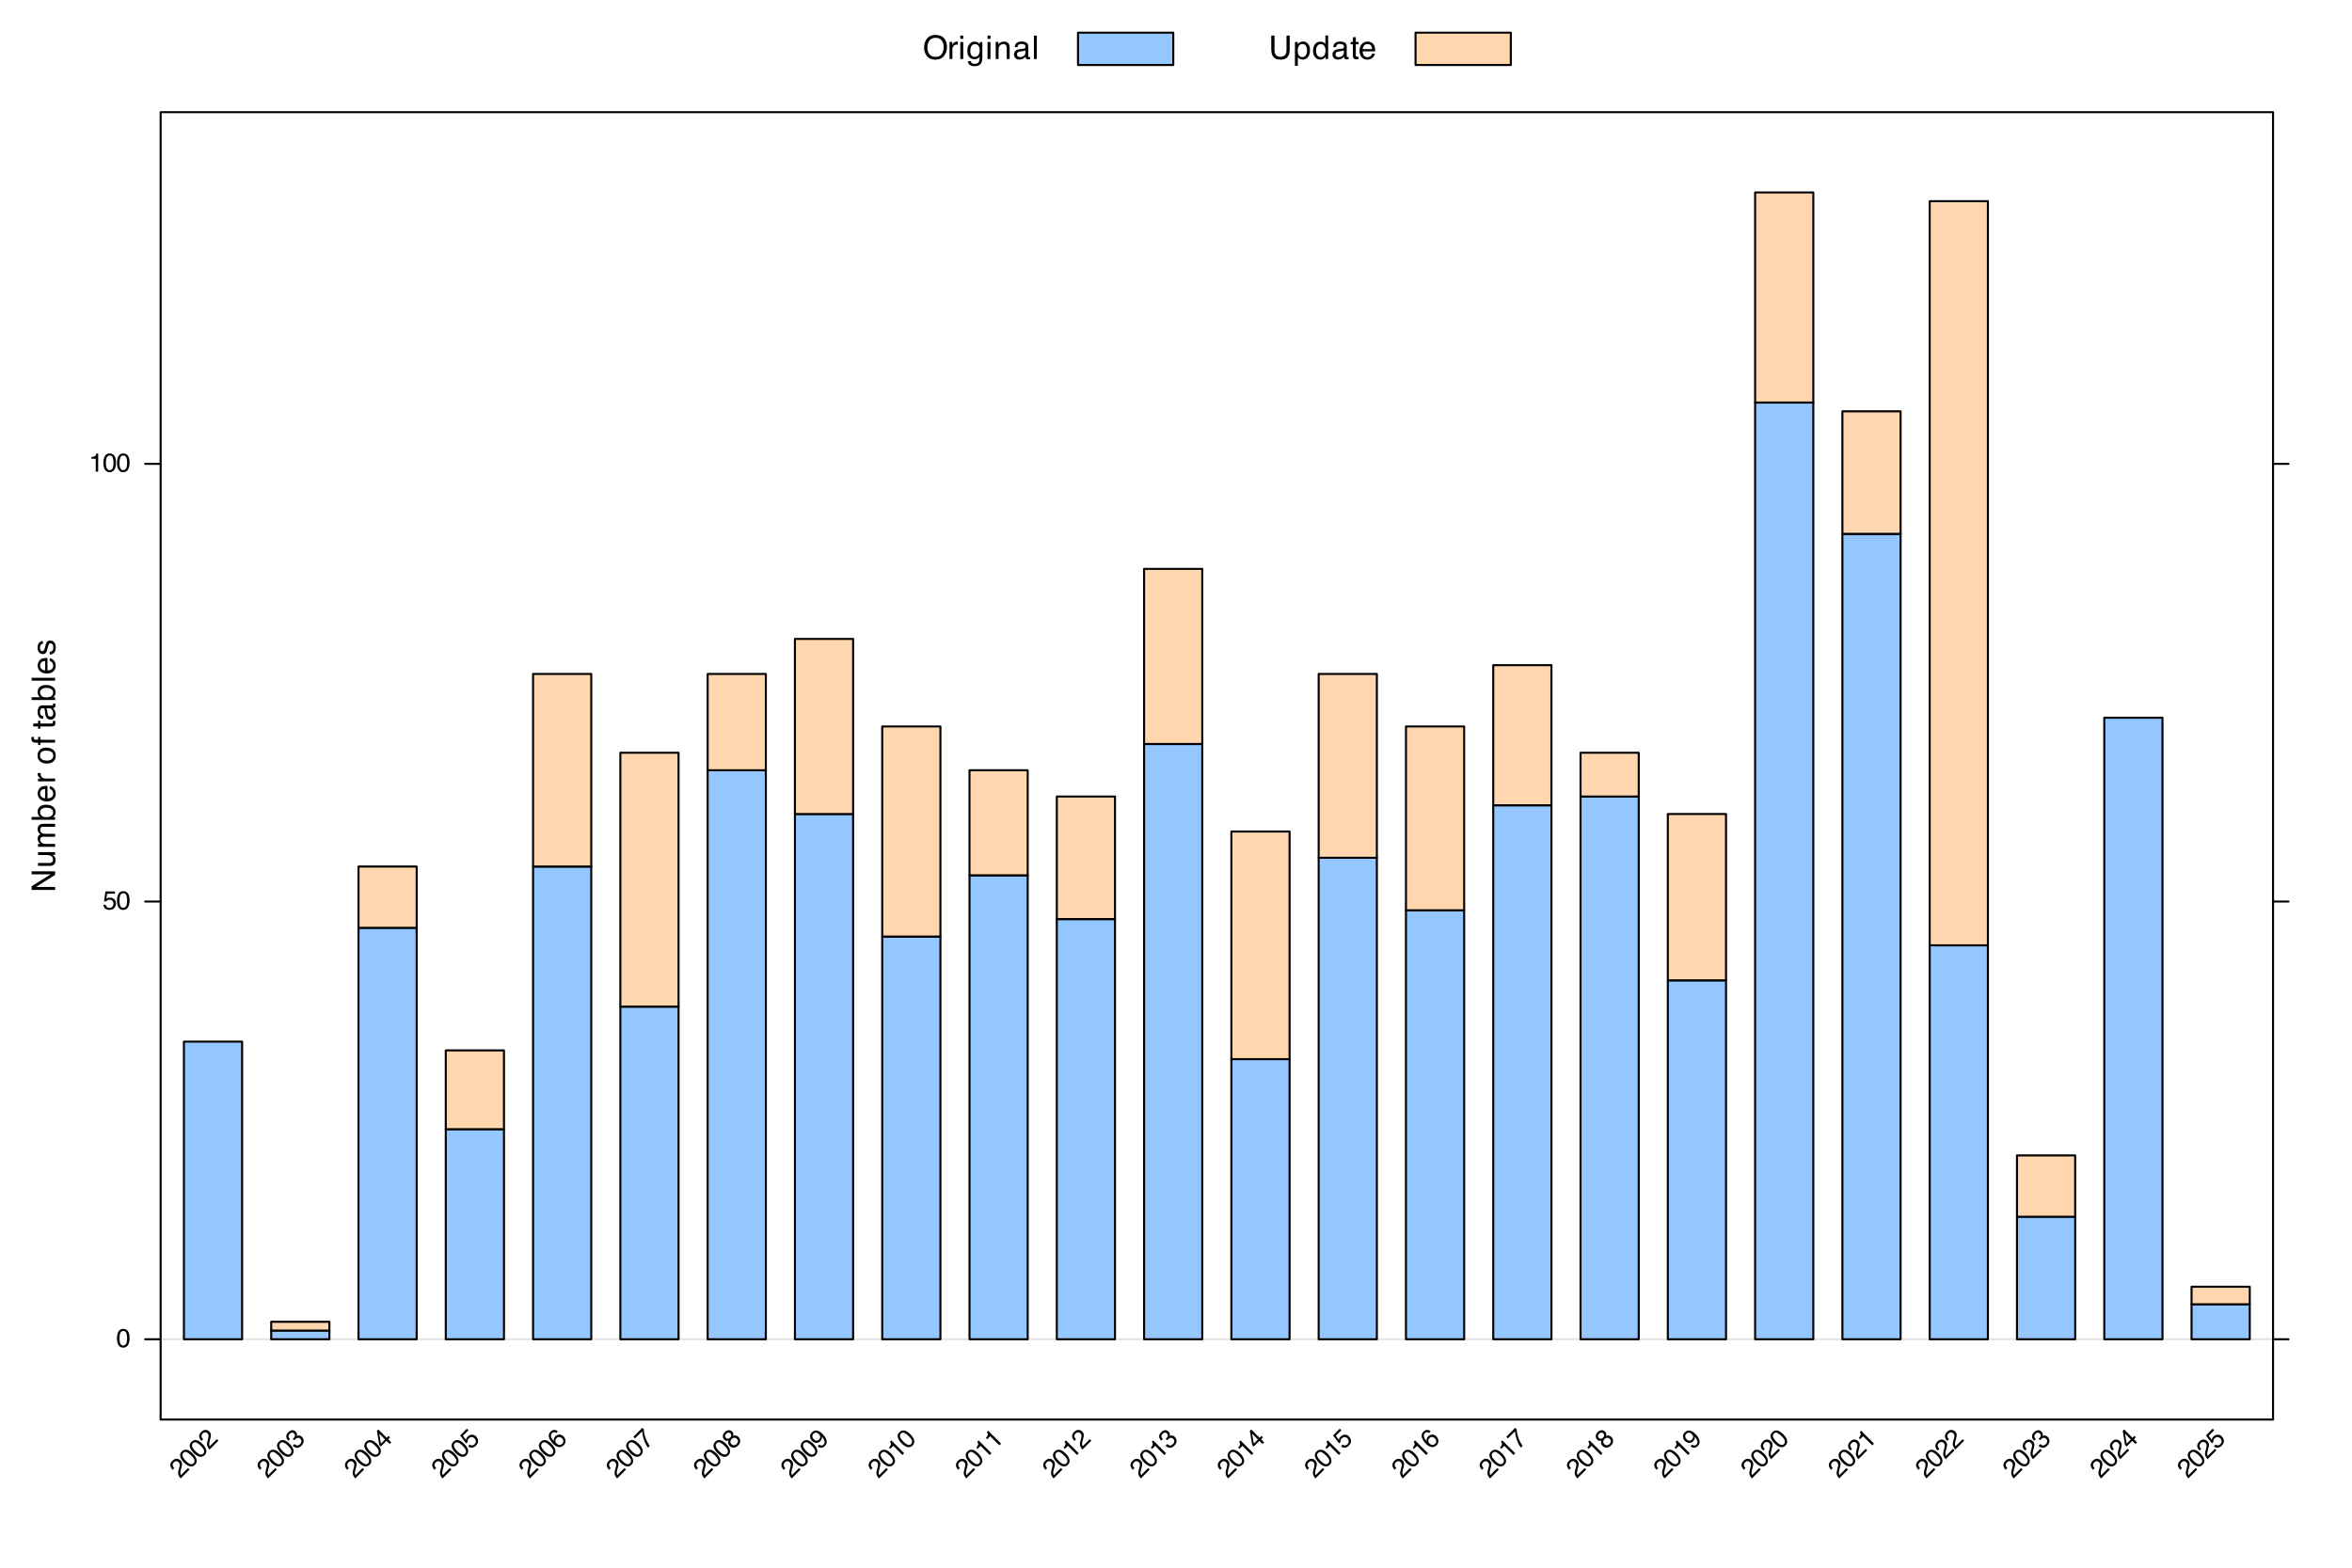 <?xml version="1.0" encoding="UTF-8"?>
<svg xmlns="http://www.w3.org/2000/svg" xmlns:xlink="http://www.w3.org/1999/xlink" width="864" height="576" viewBox="0 0 864 576">
<defs>
<g>
<g id="glyph-0-0">
<path d="M -8.609 -0.914 L -8.609 -2.293 L -1.633 -6.641 L -8.609 -6.641 L -8.609 -7.746 L 0 -7.746 L 0 -6.438 L -6.969 -2.027 L 0 -2.027 L 0 -0.914 Z M -8.609 -0.914 "/>
</g>
<g id="glyph-0-1">
<path d="M -6.273 -1.828 L -2.109 -1.828 C -1.789 -1.828 -1.527 -1.879 -1.324 -1.98 C -0.949 -2.168 -0.762 -2.516 -0.762 -3.031 C -0.762 -3.766 -1.09 -4.266 -1.746 -4.531 C -2.098 -4.676 -2.578 -4.746 -3.191 -4.746 L -6.273 -4.746 L -6.273 -5.801 L 0 -5.801 L 0 -4.805 L -0.926 -4.816 C -0.688 -4.68 -0.484 -4.508 -0.32 -4.305 C 0.008 -3.902 0.172 -3.414 0.172 -2.844 C 0.172 -1.949 -0.129 -1.336 -0.727 -1.016 C -1.047 -0.84 -1.477 -0.75 -2.008 -0.75 L -6.273 -0.75 Z M -6.273 -1.828 "/>
</g>
<g id="glyph-0-2">
<path d="M -6.273 -0.773 L -6.273 -1.816 L -5.383 -1.816 C -5.691 -2.066 -5.918 -2.293 -6.059 -2.496 C -6.297 -2.844 -6.414 -3.238 -6.414 -3.68 C -6.414 -4.18 -6.293 -4.582 -6.047 -4.887 C -5.906 -5.059 -5.699 -5.215 -5.426 -5.355 C -5.762 -5.59 -6.012 -5.867 -6.172 -6.18 C -6.336 -6.496 -6.414 -6.852 -6.414 -7.25 C -6.414 -8.094 -6.109 -8.664 -5.5 -8.969 C -5.172 -9.133 -4.73 -9.219 -4.176 -9.219 L 0 -9.219 L 0 -8.121 L -4.359 -8.121 C -4.777 -8.121 -5.062 -8.016 -5.219 -7.809 C -5.375 -7.598 -5.453 -7.344 -5.453 -7.043 C -5.453 -6.629 -5.316 -6.273 -5.039 -5.973 C -4.762 -5.676 -4.297 -5.523 -3.648 -5.523 L 0 -5.523 L 0 -4.453 L -4.094 -4.453 C -4.52 -4.453 -4.832 -4.402 -5.027 -4.301 C -5.32 -4.141 -5.469 -3.844 -5.469 -3.406 C -5.469 -3.008 -5.312 -2.645 -5.004 -2.316 C -4.695 -1.992 -4.137 -1.828 -3.328 -1.828 L 0 -1.828 L 0 -0.773 Z M -6.273 -0.773 "/>
</g>
<g id="glyph-0-3">
<path d="M -8.637 -0.691 L -8.637 -1.719 L -5.516 -1.719 C -5.816 -1.949 -6.043 -2.223 -6.203 -2.543 C -6.359 -2.863 -6.438 -3.211 -6.438 -3.586 C -6.438 -4.367 -6.172 -5 -5.633 -5.488 C -5.098 -5.973 -4.305 -6.219 -3.258 -6.219 C -2.266 -6.219 -1.441 -5.977 -0.785 -5.496 C -0.129 -5.016 0.199 -4.352 0.199 -3.5 C 0.199 -3.023 0.086 -2.617 -0.145 -2.289 C -0.281 -2.094 -0.5 -1.887 -0.801 -1.664 L 0 -1.664 L 0 -0.691 Z M -0.73 -3.434 C -0.73 -4.004 -0.957 -4.43 -1.41 -4.715 C -1.863 -4.996 -2.461 -5.141 -3.203 -5.141 C -3.863 -5.141 -4.414 -4.996 -4.844 -4.715 C -5.277 -4.43 -5.496 -4.016 -5.496 -3.465 C -5.496 -2.984 -5.32 -2.562 -4.961 -2.199 C -4.605 -1.84 -4.023 -1.66 -3.203 -1.66 C -2.613 -1.66 -2.137 -1.734 -1.77 -1.883 C -1.078 -2.16 -0.73 -2.676 -0.73 -3.434 Z M -0.73 -3.434 "/>
</g>
<g id="glyph-0-4">
<path d="M -6.414 -3.387 C -6.414 -3.832 -6.312 -4.266 -6.102 -4.68 C -5.895 -5.098 -5.625 -5.418 -5.289 -5.637 C -4.973 -5.848 -4.605 -5.988 -4.184 -6.059 C -3.895 -6.121 -3.434 -6.152 -2.801 -6.152 L -2.801 -1.555 C -2.164 -1.574 -1.652 -1.723 -1.27 -2.004 C -0.883 -2.285 -0.691 -2.719 -0.691 -3.312 C -0.691 -3.863 -0.871 -4.301 -1.234 -4.629 C -1.445 -4.816 -1.691 -4.949 -1.969 -5.027 L -1.969 -6.062 C -1.738 -6.035 -1.48 -5.945 -1.199 -5.793 C -0.914 -5.637 -0.684 -5.465 -0.504 -5.273 C -0.191 -4.953 0.02 -4.555 0.129 -4.086 C 0.191 -3.832 0.223 -3.543 0.223 -3.223 C 0.223 -2.441 -0.062 -1.781 -0.629 -1.234 C -1.199 -0.691 -1.992 -0.422 -3.016 -0.422 C -4.023 -0.422 -4.844 -0.695 -5.473 -1.242 C -6.102 -1.789 -6.414 -2.504 -6.414 -3.387 Z M -3.637 -5.07 C -4.094 -5.027 -4.461 -4.926 -4.734 -4.77 C -5.242 -4.48 -5.496 -4 -5.496 -3.324 C -5.496 -2.84 -5.32 -2.434 -4.973 -2.105 C -4.621 -1.777 -4.18 -1.602 -3.641 -1.582 Z M -3.637 -5.07 "/>
</g>
<g id="glyph-0-5">
<path d="M -6.273 -0.805 L -6.273 -1.805 L -5.191 -1.805 C -5.402 -1.887 -5.66 -2.09 -5.961 -2.41 C -6.266 -2.73 -6.414 -3.098 -6.414 -3.516 C -6.414 -3.535 -6.414 -3.57 -6.41 -3.617 C -6.406 -3.664 -6.398 -3.742 -6.387 -3.855 L -5.273 -3.855 C -5.285 -3.793 -5.293 -3.734 -5.297 -3.684 C -5.301 -3.629 -5.305 -3.574 -5.305 -3.512 C -5.305 -2.98 -5.133 -2.57 -4.789 -2.285 C -4.449 -2 -4.055 -1.859 -3.609 -1.859 L 0 -1.859 L 0 -0.805 Z M -6.273 -0.805 "/>
</g>
<g id="glyph-0-6">
<rect x="0" y="0" width="0" height="0" mask="url(#mask-0)"/>
</g>
<g id="glyph-0-7">
<path d="M -0.68 -3.266 C -0.68 -3.965 -0.945 -4.441 -1.473 -4.703 C -2.004 -4.961 -2.59 -5.094 -3.238 -5.094 C -3.824 -5.094 -4.305 -5 -4.672 -4.812 C -5.25 -4.516 -5.539 -4 -5.539 -3.277 C -5.539 -2.633 -5.289 -2.164 -4.797 -1.871 C -4.305 -1.578 -3.711 -1.43 -3.016 -1.43 C -2.348 -1.43 -1.793 -1.578 -1.348 -1.867 C -0.902 -2.16 -0.68 -2.625 -0.68 -3.266 Z M -6.457 -3.305 C -6.457 -4.113 -6.188 -4.797 -5.648 -5.355 C -5.109 -5.914 -4.316 -6.195 -3.27 -6.195 C -2.258 -6.195 -1.422 -5.945 -0.762 -5.453 C -0.102 -4.961 0.23 -4.199 0.23 -3.164 C 0.23 -2.301 -0.062 -1.617 -0.648 -1.109 C -1.23 -0.602 -2.016 -0.348 -3 -0.348 C -4.055 -0.348 -4.895 -0.613 -5.52 -1.148 C -6.145 -1.684 -6.457 -2.402 -6.457 -3.305 Z M -6.457 -3.305 "/>
</g>
<g id="glyph-0-8">
<path d="M -7.23 -1.039 C -7.668 -1.055 -7.988 -1.129 -8.191 -1.266 C -8.551 -1.512 -8.73 -1.988 -8.73 -2.691 C -8.73 -2.758 -8.727 -2.824 -8.727 -2.895 C -8.723 -2.965 -8.715 -3.047 -8.707 -3.137 L -7.746 -3.137 C -7.754 -3.027 -7.758 -2.945 -7.762 -2.898 C -7.762 -2.848 -7.766 -2.805 -7.766 -2.762 C -7.766 -2.441 -7.68 -2.25 -7.516 -2.188 C -7.348 -2.125 -6.926 -2.094 -6.246 -2.094 L -6.246 -3.137 L -5.414 -3.137 L -5.414 -2.082 L 0 -2.078 L 0 -1.039 L -5.414 -1.039 L -5.414 -0.164 L -6.246 -0.164 L -6.246 -1.039 Z M -7.23 -1.039 "/>
</g>
<g id="glyph-0-9">
<path d="M -8.027 -0.984 L -8.027 -2.051 L -6.273 -2.051 L -6.273 -3.055 L -5.414 -3.055 L -5.414 -2.051 L -1.316 -2.051 C -1.098 -2.051 -0.953 -2.125 -0.879 -2.273 C -0.836 -2.355 -0.812 -2.492 -0.812 -2.684 C -0.812 -2.734 -0.816 -2.789 -0.816 -2.848 C -0.82 -2.906 -0.824 -2.977 -0.832 -3.055 L 0 -3.055 C 0.035 -2.934 0.062 -2.805 0.078 -2.676 C 0.094 -2.543 0.102 -2.402 0.102 -2.25 C 0.102 -1.758 -0.027 -1.422 -0.277 -1.25 C -0.531 -1.074 -0.859 -0.984 -1.258 -0.984 L -5.414 -0.984 L -5.414 -0.137 L -6.273 -0.137 L -6.273 -0.984 Z M -8.027 -0.984 "/>
</g>
<g id="glyph-0-10">
<path d="M -1.672 -1.582 C -1.367 -1.582 -1.125 -1.695 -0.949 -1.914 C -0.773 -2.137 -0.684 -2.402 -0.684 -2.707 C -0.684 -3.078 -0.77 -3.438 -0.941 -3.785 C -1.227 -4.371 -1.695 -4.664 -2.344 -4.664 L -3.191 -4.664 C -3.109 -4.535 -3.043 -4.367 -2.988 -4.164 C -2.934 -3.961 -2.895 -3.766 -2.871 -3.57 L -2.789 -2.93 C -2.738 -2.547 -2.656 -2.258 -2.547 -2.07 C -2.363 -1.746 -2.07 -1.582 -1.672 -1.582 Z M -3.801 -4.137 C -3.832 -4.379 -3.938 -4.539 -4.109 -4.625 C -4.203 -4.672 -4.336 -4.695 -4.512 -4.695 C -4.871 -4.695 -5.133 -4.566 -5.293 -4.309 C -5.457 -4.055 -5.539 -3.688 -5.539 -3.211 C -5.539 -2.66 -5.391 -2.27 -5.094 -2.039 C -4.93 -1.91 -4.684 -1.828 -4.359 -1.789 L -4.359 -0.805 C -5.133 -0.824 -5.672 -1.074 -5.973 -1.555 C -6.277 -2.039 -6.43 -2.598 -6.43 -3.234 C -6.43 -3.973 -6.289 -4.57 -6.008 -5.031 C -5.727 -5.488 -5.289 -5.719 -4.695 -5.719 L -1.078 -5.719 C -0.969 -5.719 -0.879 -5.742 -0.812 -5.785 C -0.746 -5.832 -0.715 -5.926 -0.715 -6.07 C -0.715 -6.117 -0.719 -6.172 -0.723 -6.227 C -0.73 -6.285 -0.738 -6.352 -0.75 -6.414 L 0.031 -6.414 C 0.078 -6.25 0.105 -6.125 0.117 -6.039 C 0.129 -5.953 0.137 -5.836 0.137 -5.688 C 0.137 -5.324 0.008 -5.062 -0.25 -4.898 C -0.387 -4.812 -0.582 -4.75 -0.832 -4.719 C -0.551 -4.504 -0.305 -4.195 -0.098 -3.789 C 0.109 -3.387 0.211 -2.945 0.211 -2.461 C 0.211 -1.879 0.035 -1.402 -0.32 -1.035 C -0.672 -0.664 -1.117 -0.48 -1.648 -0.48 C -2.23 -0.48 -2.68 -0.664 -3 -1.027 C -3.32 -1.391 -3.516 -1.867 -3.594 -2.453 Z M -3.801 -4.137 "/>
</g>
<g id="glyph-0-11">
<path d="M -8.609 -0.805 L -8.609 -1.859 L 0 -1.859 L 0 -0.805 Z M -8.609 -0.805 "/>
</g>
<g id="glyph-0-12">
<path d="M -1.969 -1.402 C -1.617 -1.434 -1.348 -1.52 -1.16 -1.664 C -0.82 -1.93 -0.648 -2.391 -0.648 -3.047 C -0.648 -3.438 -0.734 -3.781 -0.906 -4.078 C -1.074 -4.375 -1.336 -4.523 -1.691 -4.523 C -1.961 -4.523 -2.168 -4.406 -2.309 -4.164 C -2.395 -4.012 -2.492 -3.711 -2.609 -3.266 L -2.82 -2.426 C -2.953 -1.891 -3.102 -1.496 -3.266 -1.242 C -3.551 -0.789 -3.945 -0.562 -4.445 -0.562 C -5.039 -0.562 -5.523 -0.777 -5.891 -1.203 C -6.258 -1.633 -6.438 -2.207 -6.438 -2.93 C -6.438 -3.875 -6.164 -4.555 -5.609 -4.977 C -5.258 -5.238 -4.875 -5.363 -4.469 -5.355 L -4.469 -4.359 C -4.707 -4.34 -4.926 -4.258 -5.121 -4.109 C -5.398 -3.867 -5.539 -3.445 -5.539 -2.848 C -5.539 -2.449 -5.461 -2.148 -5.309 -1.941 C -5.156 -1.738 -4.953 -1.637 -4.703 -1.637 C -4.43 -1.637 -4.211 -1.77 -4.047 -2.039 C -3.949 -2.195 -3.867 -2.426 -3.789 -2.73 L -3.621 -3.43 C -3.438 -4.188 -3.258 -4.695 -3.086 -4.953 C -2.816 -5.363 -2.395 -5.566 -1.816 -5.566 C -1.258 -5.566 -0.773 -5.355 -0.367 -4.93 C 0.039 -4.508 0.242 -3.859 0.242 -2.992 C 0.242 -2.059 0.027 -1.398 -0.395 -1.012 C -0.82 -0.621 -1.344 -0.414 -1.969 -0.387 Z M -1.969 -1.402 "/>
</g>
<g id="glyph-1-0">
<path d="M 2.598 -6.711 C 3.465 -6.711 4.094 -6.355 4.48 -5.637 C 4.781 -5.086 4.93 -4.328 4.93 -3.363 C 4.93 -2.453 4.793 -1.699 4.523 -1.102 C 4.129 -0.246 3.484 0.184 2.594 0.184 C 1.785 0.184 1.188 -0.168 0.793 -0.867 C 0.465 -1.453 0.301 -2.234 0.301 -3.219 C 0.301 -3.98 0.398 -4.637 0.594 -5.184 C 0.965 -6.203 1.633 -6.711 2.598 -6.711 Z M 2.586 -0.586 C 3.023 -0.586 3.371 -0.781 3.633 -1.168 C 3.891 -1.555 4.02 -2.277 4.02 -3.332 C 4.02 -4.094 3.926 -4.723 3.738 -5.215 C 3.551 -5.707 3.188 -5.953 2.648 -5.953 C 2.152 -5.953 1.789 -5.719 1.559 -5.25 C 1.328 -4.785 1.215 -4.098 1.215 -3.188 C 1.215 -2.504 1.289 -1.953 1.434 -1.539 C 1.66 -0.902 2.043 -0.586 2.586 -0.586 Z M 2.586 -0.586 "/>
</g>
<g id="glyph-1-1">
<path d="M 1.188 -1.711 C 1.242 -1.23 1.465 -0.898 1.855 -0.711 C 2.055 -0.617 2.289 -0.57 2.551 -0.57 C 3.051 -0.57 3.418 -0.73 3.66 -1.051 C 3.902 -1.367 4.02 -1.723 4.02 -2.109 C 4.02 -2.578 3.879 -2.941 3.594 -3.195 C 3.309 -3.453 2.965 -3.582 2.562 -3.582 C 2.273 -3.582 2.023 -3.523 1.816 -3.41 C 1.609 -3.301 1.43 -3.145 1.285 -2.941 L 0.555 -2.984 L 1.062 -6.598 L 4.551 -6.598 L 4.551 -5.785 L 1.695 -5.785 L 1.41 -3.918 C 1.566 -4.035 1.715 -4.125 1.855 -4.184 C 2.105 -4.289 2.395 -4.34 2.723 -4.34 C 3.34 -4.34 3.859 -4.141 4.289 -3.746 C 4.715 -3.348 4.93 -2.844 4.93 -2.234 C 4.93 -1.602 4.734 -1.043 4.344 -0.559 C 3.949 -0.074 3.324 0.168 2.465 0.168 C 1.918 0.168 1.434 0.016 1.016 -0.293 C 0.594 -0.602 0.359 -1.074 0.309 -1.711 Z M 1.188 -1.711 "/>
</g>
<g id="glyph-1-2">
<path d="M 0.918 -4.754 L 0.918 -5.398 C 1.527 -5.457 1.953 -5.559 2.195 -5.695 C 2.434 -5.836 2.613 -6.164 2.734 -6.684 L 3.398 -6.684 L 3.398 0 L 2.5 0 L 2.5 -4.754 Z M 0.918 -4.754 "/>
</g>
<g id="glyph-2-0">
<path d="M 0.211 -0.211 C -0.176 -0.641 -0.445 -1.082 -0.602 -1.531 C -0.758 -1.98 -0.746 -2.543 -0.566 -3.219 L -0.297 -4.223 C -0.18 -4.672 -0.121 -5.016 -0.121 -5.246 C -0.125 -5.609 -0.242 -5.91 -0.48 -6.148 C -0.758 -6.426 -1.059 -6.559 -1.387 -6.559 C -1.715 -6.555 -2.016 -6.414 -2.293 -6.137 C -2.703 -5.73 -2.832 -5.293 -2.68 -4.824 C -2.598 -4.574 -2.414 -4.301 -2.129 -3.996 L -2.734 -3.391 C -3.141 -3.809 -3.402 -4.223 -3.516 -4.629 C -3.719 -5.348 -3.492 -6.035 -2.836 -6.688 C -2.293 -7.23 -1.75 -7.48 -1.203 -7.438 C -0.66 -7.395 -0.207 -7.195 0.152 -6.832 C 0.531 -6.453 0.723 -5.996 0.727 -5.457 C 0.727 -5.145 0.641 -4.68 0.465 -4.055 L 0.262 -3.352 C 0.164 -3.016 0.109 -2.73 0.094 -2.5 C 0.062 -2.086 0.137 -1.734 0.316 -1.441 L 2.906 -4.035 L 3.469 -3.469 Z M 0.211 -0.211 "/>
</g>
<g id="glyph-2-1">
<path d="M -2.91 -6.582 C -2.297 -7.195 -1.598 -7.387 -0.82 -7.156 C -0.215 -6.977 0.426 -6.547 1.105 -5.867 C 1.75 -5.223 2.191 -4.59 2.418 -3.977 C 2.746 -3.094 2.594 -2.336 1.961 -1.703 C 1.391 -1.133 0.719 -0.957 -0.055 -1.172 C -0.699 -1.355 -1.367 -1.793 -2.066 -2.488 C -2.605 -3.027 -2.996 -3.559 -3.246 -4.086 C -3.703 -5.066 -3.594 -5.898 -2.91 -6.582 Z M 1.414 -2.242 C 1.723 -2.551 1.832 -2.938 1.742 -3.395 C 1.652 -3.852 1.234 -4.453 0.488 -5.199 C -0.051 -5.738 -0.562 -6.117 -1.043 -6.332 C -1.523 -6.547 -1.953 -6.465 -2.336 -6.082 C -2.688 -5.73 -2.781 -5.309 -2.613 -4.816 C -2.445 -4.324 -2.039 -3.754 -1.395 -3.113 C -0.91 -2.629 -0.469 -2.293 -0.074 -2.102 C 0.535 -1.812 1.031 -1.859 1.414 -2.242 Z M 1.414 -2.242 "/>
</g>
<g id="glyph-2-2">
<path d="M 1.891 -1.633 C 1.332 -1.074 0.77 -0.82 0.207 -0.875 C -0.352 -0.93 -0.855 -1.18 -1.297 -1.621 L -0.672 -2.242 C -0.34 -1.961 -0.059 -1.797 0.168 -1.746 C 0.574 -1.652 0.977 -1.805 1.383 -2.211 C 1.695 -2.523 1.863 -2.859 1.887 -3.219 C 1.906 -3.574 1.785 -3.887 1.52 -4.152 C 1.195 -4.48 0.867 -4.609 0.535 -4.539 C 0.203 -4.469 -0.137 -4.258 -0.492 -3.902 C -0.531 -3.863 -0.574 -3.82 -0.613 -3.777 C -0.652 -3.734 -0.691 -3.691 -0.73 -3.648 L -1.258 -4.176 C -1.191 -4.23 -1.133 -4.277 -1.09 -4.316 C -1.047 -4.355 -1 -4.402 -0.949 -4.449 C -0.727 -4.672 -0.578 -4.895 -0.508 -5.105 C -0.379 -5.48 -0.473 -5.828 -0.793 -6.148 C -1.027 -6.383 -1.293 -6.48 -1.59 -6.441 C -1.887 -6.402 -2.145 -6.27 -2.371 -6.047 C -2.77 -5.648 -2.91 -5.242 -2.797 -4.824 C -2.734 -4.594 -2.574 -4.34 -2.316 -4.059 L -2.906 -3.469 C -3.262 -3.824 -3.488 -4.195 -3.598 -4.582 C -3.797 -5.27 -3.59 -5.918 -2.977 -6.527 C -2.492 -7.012 -2.012 -7.281 -1.531 -7.328 C -1.051 -7.379 -0.605 -7.199 -0.195 -6.789 C 0.098 -6.5 0.254 -6.184 0.277 -5.848 C 0.293 -5.637 0.258 -5.422 0.164 -5.203 C 0.484 -5.383 0.812 -5.445 1.148 -5.391 C 1.484 -5.336 1.793 -5.168 2.074 -4.887 C 2.527 -4.434 2.746 -3.914 2.734 -3.332 C 2.723 -2.746 2.441 -2.184 1.891 -1.633 Z M 1.891 -1.633 "/>
</g>
<g id="glyph-2-3">
<path d="M 0.562 -3.926 L -1.586 -6.074 L -0.957 -2.402 Z M 2.254 -2.254 L 1.094 -3.414 L -0.988 -1.332 L -1.57 -1.914 L -2.414 -7.105 L -1.91 -7.609 L 1.168 -4.531 L 1.871 -5.23 L 2.391 -4.711 L 1.691 -4.012 L 2.852 -2.852 Z M 2.254 -2.254 "/>
</g>
<g id="glyph-2-4">
<path d="M -0.371 -2.047 C 0.008 -1.746 0.402 -1.672 0.809 -1.816 C 1.016 -1.891 1.215 -2.023 1.398 -2.207 C 1.754 -2.562 1.902 -2.934 1.848 -3.332 C 1.793 -3.727 1.625 -4.062 1.352 -4.336 C 1.02 -4.668 0.664 -4.82 0.281 -4.801 C -0.102 -4.781 -0.438 -4.629 -0.719 -4.344 C -0.926 -4.141 -1.062 -3.922 -1.129 -3.695 C -1.195 -3.469 -1.211 -3.234 -1.172 -2.988 L -1.719 -2.504 L -3.914 -5.418 L -1.449 -7.883 L -0.871 -7.309 L -2.891 -5.289 L -1.773 -3.77 C -1.746 -3.965 -1.703 -4.129 -1.648 -4.273 C -1.543 -4.523 -1.375 -4.762 -1.145 -4.996 C -0.707 -5.43 -0.199 -5.66 0.383 -5.68 C 0.969 -5.703 1.477 -5.5 1.906 -5.066 C 2.355 -4.617 2.609 -4.086 2.676 -3.465 C 2.742 -2.844 2.469 -2.23 1.863 -1.625 C 1.477 -1.238 1.023 -1.004 0.512 -0.926 C -0.004 -0.844 -0.504 -1.012 -0.992 -1.43 Z M -0.371 -2.047 "/>
</g>
<g id="glyph-2-5">
<path d="M -2.781 -6.75 C -2.25 -7.281 -1.742 -7.512 -1.258 -7.445 C -0.773 -7.379 -0.387 -7.203 -0.098 -6.91 L -0.688 -6.32 C -0.91 -6.473 -1.113 -6.562 -1.297 -6.59 C -1.637 -6.645 -1.957 -6.527 -2.246 -6.238 C -2.582 -5.902 -2.691 -5.484 -2.578 -4.98 C -2.469 -4.477 -2.137 -3.926 -1.586 -3.328 C -1.648 -3.664 -1.625 -3.988 -1.52 -4.297 C -1.418 -4.574 -1.25 -4.828 -1.016 -5.062 C -0.617 -5.461 -0.141 -5.68 0.406 -5.723 C 0.957 -5.766 1.484 -5.535 1.988 -5.031 C 2.418 -4.602 2.66 -4.078 2.711 -3.465 C 2.766 -2.852 2.531 -2.285 2.012 -1.766 C 1.566 -1.32 1.016 -1.109 0.355 -1.121 C -0.305 -1.137 -1.031 -1.543 -1.828 -2.34 C -2.418 -2.93 -2.848 -3.5 -3.117 -4.055 C -3.625 -5.117 -3.516 -6.016 -2.781 -6.75 Z M 1.535 -2.352 C 1.848 -2.664 1.977 -3.004 1.922 -3.371 C 1.867 -3.738 1.695 -4.062 1.41 -4.352 C 1.164 -4.594 0.863 -4.758 0.504 -4.836 C 0.145 -4.918 -0.215 -4.773 -0.582 -4.406 C -0.84 -4.152 -0.98 -3.84 -1.004 -3.477 C -1.027 -3.113 -0.867 -2.762 -0.523 -2.418 C -0.223 -2.117 0.117 -1.953 0.496 -1.926 C 0.875 -1.898 1.223 -2.039 1.535 -2.352 Z M 1.535 -2.352 "/>
</g>
<g id="glyph-2-6">
<path d="M -1.117 -8.215 L -0.598 -7.695 C -0.602 -7.395 -0.547 -6.934 -0.434 -6.316 C -0.32 -5.695 -0.148 -5.074 0.082 -4.457 C 0.305 -3.852 0.535 -3.328 0.777 -2.891 C 0.93 -2.605 1.199 -2.172 1.586 -1.586 L 0.926 -0.926 C 0.168 -1.98 -0.402 -3.215 -0.785 -4.625 C -1.008 -5.453 -1.145 -6.223 -1.191 -6.941 L -3.816 -4.316 L -4.418 -4.914 Z M -1.117 -8.215 "/>
</g>
<g id="glyph-2-7">
<path d="M -0.91 -4.602 C -0.648 -4.867 -0.516 -5.145 -0.516 -5.441 C -0.516 -5.734 -0.617 -5.984 -0.82 -6.188 C -0.996 -6.363 -1.227 -6.457 -1.52 -6.461 C -1.809 -6.469 -2.098 -6.328 -2.387 -6.039 C -2.672 -5.75 -2.809 -5.469 -2.789 -5.191 C -2.77 -4.918 -2.656 -4.68 -2.461 -4.48 C -2.238 -4.258 -1.977 -4.164 -1.688 -4.207 C -1.395 -4.246 -1.137 -4.379 -0.91 -4.602 Z M 1.477 -2.289 C 1.75 -2.566 1.906 -2.871 1.938 -3.203 C 1.973 -3.535 1.84 -3.848 1.543 -4.145 C 1.238 -4.449 0.91 -4.59 0.562 -4.559 C 0.215 -4.531 -0.105 -4.371 -0.398 -4.078 C -0.684 -3.793 -0.836 -3.477 -0.852 -3.137 C -0.871 -2.793 -0.734 -2.477 -0.449 -2.191 C -0.199 -1.945 0.098 -1.812 0.441 -1.797 C 0.785 -1.781 1.129 -1.945 1.477 -2.289 Z M -1.496 -3.562 C -1.73 -3.469 -1.941 -3.422 -2.133 -3.422 C -2.484 -3.426 -2.801 -3.566 -3.082 -3.852 C -3.438 -4.203 -3.609 -4.637 -3.609 -5.148 C -3.605 -5.656 -3.371 -6.148 -2.898 -6.617 C -2.445 -7.074 -1.969 -7.309 -1.469 -7.328 C -0.973 -7.348 -0.562 -7.195 -0.242 -6.875 C 0.055 -6.582 0.219 -6.266 0.25 -5.934 C 0.27 -5.746 0.242 -5.512 0.164 -5.234 C 0.453 -5.34 0.711 -5.395 0.941 -5.391 C 1.371 -5.379 1.766 -5.195 2.117 -4.844 C 2.535 -4.426 2.75 -3.93 2.758 -3.359 C 2.77 -2.789 2.52 -2.246 2.004 -1.734 C 1.543 -1.273 1.027 -1.008 0.457 -0.938 C -0.113 -0.871 -0.637 -1.074 -1.113 -1.551 C -1.395 -1.832 -1.566 -2.141 -1.637 -2.484 C -1.703 -2.824 -1.656 -3.184 -1.496 -3.562 Z M -1.496 -3.562 "/>
</g>
<g id="glyph-2-8">
<path d="M -0.246 -2.047 C 0.102 -1.734 0.457 -1.637 0.82 -1.746 C 1.008 -1.801 1.176 -1.906 1.328 -2.059 C 1.613 -2.344 1.738 -2.703 1.703 -3.145 C 1.664 -3.582 1.324 -4.207 0.684 -5.016 C 0.762 -4.676 0.742 -4.363 0.633 -4.082 C 0.523 -3.801 0.355 -3.551 0.129 -3.324 C -0.328 -2.867 -0.832 -2.648 -1.383 -2.668 C -1.934 -2.688 -2.434 -2.918 -2.883 -3.367 C -3.312 -3.797 -3.562 -4.309 -3.625 -4.898 C -3.691 -5.488 -3.465 -6.039 -2.953 -6.551 C -2.262 -7.242 -1.473 -7.41 -0.586 -7.051 C -0.098 -6.852 0.402 -6.496 0.918 -5.98 C 1.5 -5.398 1.926 -4.797 2.199 -4.176 C 2.656 -3.141 2.539 -2.277 1.848 -1.586 C 1.383 -1.121 0.91 -0.891 0.426 -0.891 C -0.059 -0.895 -0.48 -1.078 -0.848 -1.445 Z M -0.316 -3.926 C -0.078 -4.164 0.059 -4.457 0.098 -4.809 C 0.137 -5.16 -0.035 -5.531 -0.426 -5.918 C -0.773 -6.27 -1.121 -6.441 -1.469 -6.438 C -1.816 -6.434 -2.125 -6.293 -2.395 -6.023 C -2.688 -5.73 -2.82 -5.402 -2.797 -5.035 C -2.773 -4.668 -2.598 -4.32 -2.27 -3.992 C -1.961 -3.684 -1.641 -3.512 -1.309 -3.48 C -0.977 -3.449 -0.645 -3.598 -0.316 -3.926 Z M -0.316 -3.926 "/>
</g>
<g id="glyph-2-9">
<path d="M -2.711 -4.012 L -3.168 -4.469 C -2.781 -4.941 -2.551 -5.312 -2.477 -5.578 C -2.406 -5.848 -2.512 -6.207 -2.793 -6.656 L -2.324 -7.129 L 2.402 -2.402 L 1.766 -1.766 L -1.594 -5.125 Z M -2.711 -4.012 "/>
</g>
<g id="glyph-3-0">
<path d="M 4.629 -8.844 C 6.148 -8.844 7.273 -8.352 8.004 -7.375 C 8.574 -6.613 8.859 -5.641 8.859 -4.453 C 8.859 -3.168 8.531 -2.102 7.883 -1.25 C 7.117 -0.25 6.023 0.25 4.605 0.25 C 3.281 0.25 2.242 -0.188 1.484 -1.062 C 0.809 -1.906 0.469 -2.969 0.469 -4.258 C 0.469 -5.422 0.758 -6.422 1.336 -7.25 C 2.078 -8.312 3.176 -8.844 4.629 -8.844 Z M 4.746 -0.789 C 5.773 -0.789 6.516 -1.16 6.977 -1.895 C 7.434 -2.633 7.664 -3.477 7.664 -4.438 C 7.664 -5.449 7.398 -6.262 6.871 -6.879 C 6.34 -7.496 5.617 -7.805 4.699 -7.805 C 3.809 -7.805 3.082 -7.5 2.52 -6.887 C 1.957 -6.277 1.676 -5.375 1.676 -4.184 C 1.676 -3.23 1.918 -2.426 2.398 -1.773 C 2.883 -1.117 3.664 -0.789 4.746 -0.789 Z M 4.746 -0.789 "/>
</g>
<g id="glyph-3-1">
<path d="M 0.805 -6.273 L 1.805 -6.273 L 1.805 -5.191 C 1.887 -5.402 2.086 -5.66 2.406 -5.961 C 2.727 -6.266 3.098 -6.414 3.516 -6.414 C 3.535 -6.414 3.57 -6.414 3.617 -6.41 C 3.664 -6.406 3.742 -6.398 3.855 -6.387 L 3.855 -5.273 C 3.793 -5.285 3.734 -5.293 3.684 -5.297 C 3.629 -5.301 3.57 -5.305 3.508 -5.305 C 2.977 -5.305 2.57 -5.133 2.285 -4.789 C 2 -4.449 1.859 -4.055 1.859 -3.609 L 1.859 0 L 0.805 0 Z M 0.805 -6.273 "/>
</g>
<g id="glyph-3-2">
<path d="M 0.773 -6.246 L 1.844 -6.246 L 1.844 0 L 0.773 0 Z M 0.773 -8.609 L 1.844 -8.609 L 1.844 -7.414 L 0.773 -7.414 Z M 0.773 -8.609 "/>
</g>
<g id="glyph-3-3">
<path d="M 2.988 -6.387 C 3.48 -6.387 3.91 -6.266 4.277 -6.023 C 4.477 -5.887 4.68 -5.688 4.887 -5.426 L 4.887 -6.219 L 5.859 -6.219 L 5.859 -0.508 C 5.859 0.289 5.742 0.914 5.508 1.375 C 5.07 2.227 4.242 2.656 3.031 2.656 C 2.355 2.656 1.785 2.504 1.324 2.199 C 0.863 1.898 0.605 1.422 0.551 0.781 L 1.625 0.781 C 1.676 1.062 1.773 1.277 1.93 1.43 C 2.168 1.664 2.539 1.781 3.055 1.781 C 3.863 1.781 4.391 1.496 4.641 0.926 C 4.789 0.59 4.859 -0.008 4.844 -0.875 C 4.633 -0.555 4.383 -0.312 4.086 -0.156 C 3.789 0 3.395 0.078 2.906 0.078 C 2.227 0.078 1.633 -0.164 1.121 -0.648 C 0.613 -1.129 0.359 -1.93 0.359 -3.039 C 0.359 -4.09 0.613 -4.914 1.129 -5.5 C 1.641 -6.09 2.262 -6.387 2.988 -6.387 Z M 4.887 -3.164 C 4.887 -3.941 4.727 -4.516 4.406 -4.891 C 4.086 -5.266 3.68 -5.453 3.18 -5.453 C 2.438 -5.453 1.93 -5.109 1.656 -4.414 C 1.512 -4.043 1.441 -3.555 1.441 -2.953 C 1.441 -2.246 1.586 -1.707 1.871 -1.34 C 2.16 -0.969 2.547 -0.785 3.031 -0.785 C 3.789 -0.785 4.32 -1.125 4.629 -1.812 C 4.801 -2.199 4.887 -2.648 4.887 -3.164 Z M 4.887 -3.164 "/>
</g>
<g id="glyph-3-4">
<path d="M 0.773 -6.273 L 1.773 -6.273 L 1.773 -5.383 C 2.07 -5.75 2.387 -6.016 2.719 -6.176 C 3.051 -6.336 3.422 -6.414 3.828 -6.414 C 4.719 -6.414 5.32 -6.105 5.633 -5.484 C 5.805 -5.145 5.891 -4.656 5.891 -4.023 L 5.891 0 L 4.816 0 L 4.816 -3.953 C 4.816 -4.336 4.758 -4.648 4.648 -4.883 C 4.461 -5.273 4.117 -5.469 3.625 -5.469 C 3.375 -5.469 3.172 -5.441 3.012 -5.391 C 2.723 -5.305 2.469 -5.133 2.25 -4.875 C 2.074 -4.668 1.961 -4.453 1.906 -4.234 C 1.855 -4.012 1.828 -3.695 1.828 -3.289 L 1.828 0 L 0.773 0 Z M 0.773 -6.273 "/>
</g>
<g id="glyph-3-5">
<path d="M 1.582 -1.672 C 1.582 -1.367 1.695 -1.125 1.914 -0.949 C 2.137 -0.773 2.402 -0.688 2.707 -0.688 C 3.078 -0.688 3.438 -0.773 3.785 -0.945 C 4.371 -1.23 4.664 -1.695 4.664 -2.344 L 4.664 -3.195 C 4.535 -3.113 4.367 -3.043 4.164 -2.988 C 3.961 -2.934 3.766 -2.895 3.57 -2.871 L 2.93 -2.789 C 2.547 -2.738 2.258 -2.656 2.07 -2.547 C 1.746 -2.363 1.582 -2.07 1.582 -1.672 Z M 4.137 -3.805 C 4.379 -3.836 4.539 -3.938 4.625 -4.109 C 4.672 -4.203 4.695 -4.336 4.695 -4.512 C 4.695 -4.871 4.566 -5.133 4.309 -5.293 C 4.055 -5.457 3.688 -5.539 3.211 -5.539 C 2.66 -5.539 2.27 -5.391 2.039 -5.094 C 1.91 -4.93 1.828 -4.684 1.789 -4.359 L 0.805 -4.359 C 0.824 -5.133 1.074 -5.672 1.555 -5.973 C 2.039 -6.277 2.598 -6.43 3.234 -6.43 C 3.973 -6.43 4.57 -6.289 5.031 -6.008 C 5.488 -5.727 5.719 -5.289 5.719 -4.695 L 5.719 -1.078 C 5.719 -0.969 5.742 -0.883 5.785 -0.812 C 5.832 -0.746 5.926 -0.715 6.07 -0.715 C 6.117 -0.715 6.172 -0.719 6.227 -0.723 C 6.285 -0.73 6.352 -0.738 6.414 -0.75 L 6.414 0.031 C 6.25 0.078 6.125 0.105 6.039 0.117 C 5.953 0.129 5.836 0.133 5.688 0.133 C 5.324 0.133 5.062 0.008 4.898 -0.25 C 4.812 -0.387 4.75 -0.582 4.719 -0.832 C 4.504 -0.551 4.195 -0.305 3.789 -0.102 C 3.387 0.105 2.945 0.211 2.461 0.211 C 1.879 0.211 1.402 0.035 1.035 -0.32 C 0.664 -0.672 0.48 -1.117 0.48 -1.648 C 0.48 -2.23 0.664 -2.68 1.023 -3 C 1.387 -3.32 1.867 -3.516 2.453 -3.594 Z M 4.137 -3.805 "/>
</g>
<g id="glyph-3-6">
<path d="M 0.805 -8.609 L 1.859 -8.609 L 1.859 0 L 0.805 0 Z M 0.805 -8.609 "/>
</g>
<g id="glyph-3-7">
<path d="M 2.18 -8.609 L 2.18 -3.289 C 2.18 -2.664 2.297 -2.141 2.531 -1.727 C 2.879 -1.102 3.465 -0.789 4.289 -0.789 C 5.277 -0.789 5.949 -1.129 6.305 -1.805 C 6.496 -2.172 6.594 -2.664 6.594 -3.289 L 6.594 -8.609 L 7.773 -8.609 L 7.773 -3.773 C 7.773 -2.715 7.633 -1.898 7.348 -1.328 C 6.824 -0.289 5.836 0.227 4.383 0.227 C 2.93 0.227 1.945 -0.289 1.422 -1.328 C 1.137 -1.898 0.996 -2.715 0.996 -3.773 L 0.996 -8.609 Z M 2.18 -8.609 "/>
</g>
<g id="glyph-3-8">
<path d="M 3.422 -0.711 C 3.914 -0.711 4.324 -0.914 4.648 -1.328 C 4.977 -1.738 5.141 -2.355 5.141 -3.176 C 5.141 -3.676 5.066 -4.105 4.922 -4.465 C 4.648 -5.156 4.148 -5.5 3.422 -5.5 C 2.691 -5.5 2.191 -5.137 1.922 -4.406 C 1.777 -4.016 1.703 -3.52 1.703 -2.918 C 1.703 -2.434 1.777 -2.023 1.922 -1.68 C 2.195 -1.031 2.695 -0.711 3.422 -0.711 Z M 0.691 -6.246 L 1.719 -6.246 L 1.719 -5.414 C 1.93 -5.699 2.156 -5.922 2.406 -6.078 C 2.762 -6.312 3.18 -6.43 3.664 -6.43 C 4.375 -6.43 4.977 -6.156 5.473 -5.609 C 5.969 -5.066 6.219 -4.289 6.219 -3.273 C 6.219 -1.906 5.859 -0.93 5.145 -0.344 C 4.691 0.027 4.164 0.211 3.562 0.211 C 3.09 0.211 2.695 0.109 2.375 -0.102 C 2.188 -0.219 1.977 -0.418 1.746 -0.703 L 1.746 2.5 L 0.691 2.5 Z M 0.691 -6.246 "/>
</g>
<g id="glyph-3-9">
<path d="M 1.441 -3.062 C 1.441 -2.391 1.586 -1.828 1.867 -1.375 C 2.152 -0.922 2.609 -0.695 3.242 -0.695 C 3.73 -0.695 4.129 -0.906 4.445 -1.328 C 4.758 -1.746 4.914 -2.352 4.914 -3.133 C 4.914 -3.926 4.754 -4.516 4.43 -4.895 C 4.105 -5.277 3.703 -5.469 3.227 -5.469 C 2.695 -5.469 2.266 -5.266 1.938 -4.859 C 1.605 -4.453 1.441 -3.852 1.441 -3.062 Z M 3.031 -6.387 C 3.512 -6.387 3.914 -6.285 4.234 -6.082 C 4.422 -5.965 4.637 -5.758 4.875 -5.469 L 4.875 -8.637 L 5.891 -8.637 L 5.891 0 L 4.938 0 L 4.938 -0.875 C 4.691 -0.488 4.402 -0.207 4.066 -0.035 C 3.73 0.137 3.344 0.223 2.914 0.223 C 2.215 0.223 1.609 -0.07 1.094 -0.66 C 0.582 -1.246 0.328 -2.031 0.328 -3.008 C 0.328 -3.922 0.562 -4.711 1.027 -5.383 C 1.496 -6.051 2.164 -6.387 3.031 -6.387 Z M 3.031 -6.387 "/>
</g>
<g id="glyph-3-10">
<path d="M 0.984 -8.027 L 2.051 -8.027 L 2.051 -6.273 L 3.055 -6.273 L 3.055 -5.414 L 2.051 -5.414 L 2.051 -1.32 C 2.051 -1.102 2.125 -0.953 2.273 -0.879 C 2.355 -0.836 2.492 -0.812 2.684 -0.812 C 2.734 -0.812 2.789 -0.816 2.848 -0.816 C 2.906 -0.82 2.977 -0.824 3.055 -0.832 L 3.055 0 C 2.934 0.035 2.805 0.062 2.676 0.078 C 2.543 0.094 2.402 0.102 2.25 0.102 C 1.758 0.102 1.422 -0.027 1.25 -0.277 C 1.074 -0.531 0.984 -0.859 0.984 -1.258 L 0.984 -5.414 L 0.133 -5.414 L 0.133 -6.273 L 0.984 -6.273 Z M 0.984 -8.027 "/>
</g>
<g id="glyph-3-11">
<path d="M 3.387 -6.414 C 3.832 -6.414 4.266 -6.312 4.68 -6.102 C 5.098 -5.895 5.418 -5.625 5.637 -5.289 C 5.848 -4.973 5.988 -4.605 6.059 -4.184 C 6.121 -3.895 6.152 -3.434 6.152 -2.801 L 1.555 -2.801 C 1.574 -2.164 1.723 -1.652 2.004 -1.27 C 2.285 -0.883 2.719 -0.691 3.312 -0.691 C 3.863 -0.691 4.301 -0.875 4.629 -1.234 C 4.816 -1.445 4.949 -1.691 5.027 -1.969 L 6.062 -1.969 C 6.035 -1.738 5.945 -1.48 5.793 -1.199 C 5.637 -0.914 5.465 -0.684 5.273 -0.504 C 4.953 -0.191 4.555 0.02 4.086 0.129 C 3.832 0.191 3.543 0.223 3.223 0.223 C 2.441 0.223 1.781 -0.062 1.234 -0.629 C 0.691 -1.199 0.422 -1.992 0.422 -3.016 C 0.422 -4.023 0.695 -4.844 1.242 -5.473 C 1.789 -6.102 2.504 -6.414 3.387 -6.414 Z M 5.07 -3.641 C 5.027 -4.098 4.926 -4.461 4.77 -4.734 C 4.48 -5.242 4 -5.496 3.32 -5.496 C 2.836 -5.496 2.43 -5.32 2.102 -4.973 C 1.773 -4.621 1.602 -4.18 1.582 -3.641 Z M 5.07 -3.641 "/>
</g>
</g>
<clipPath id="clip-0">
<path clip-rule="nonzero" d="M 59.008 491 L 834.992 491 L 834.992 493 L 59.008 493 Z M 59.008 491 "/>
</clipPath>
<image id="source-54" x="0" y="0" width="0" height="0"/>
<mask id="mask-0">
<use xlink:href="#source-54"/>
</mask>
</defs>
<rect x="-86.4" y="-57.6" width="1036.8" height="691.2" fill="rgb(100%, 100%, 100%)" fill-opacity="1"/>
<g fill="rgb(0%, 0%, 0%)" fill-opacity="1">
<use xlink:href="#glyph-0-0" x="20.24" y="327.895"/>
<use xlink:href="#glyph-0-1" x="20.24" y="318.895"/>
<use xlink:href="#glyph-0-2" x="20.24" y="311.895"/>
<use xlink:href="#glyph-0-3" x="20.24" y="301.895"/>
<use xlink:href="#glyph-0-4" x="20.24" y="294.895"/>
<use xlink:href="#glyph-0-5" x="20.24" y="287.895"/>
<use xlink:href="#glyph-0-6" x="20.24" y="283.895"/>
<use xlink:href="#glyph-0-7" x="20.24" y="280.895"/>
<use xlink:href="#glyph-0-8" x="20.24" y="273.895"/>
<use xlink:href="#glyph-0-6" x="20.24" y="270.895"/>
<use xlink:href="#glyph-0-9" x="20.24" y="267.895"/>
<use xlink:href="#glyph-0-10" x="20.24" y="264.895"/>
<use xlink:href="#glyph-0-3" x="20.24" y="257.895"/>
<use xlink:href="#glyph-0-11" x="20.24" y="250.895"/>
<use xlink:href="#glyph-0-4" x="20.24" y="247.895"/>
<use xlink:href="#glyph-0-12" x="20.24" y="240.895"/>
</g>
<path fill="none" stroke-width="0.75" stroke-linecap="round" stroke-linejoin="round" stroke="rgb(0%, 0%, 0%)" stroke-opacity="1" stroke-miterlimit="10" d="M 59.008 492.074 L 53.34 492.074 "/>
<path fill="none" stroke-width="0.75" stroke-linecap="round" stroke-linejoin="round" stroke="rgb(0%, 0%, 0%)" stroke-opacity="1" stroke-miterlimit="10" d="M 59.008 331.25 L 53.34 331.25 "/>
<path fill="none" stroke-width="0.75" stroke-linecap="round" stroke-linejoin="round" stroke="rgb(0%, 0%, 0%)" stroke-opacity="1" stroke-miterlimit="10" d="M 59.008 170.426 L 53.34 170.426 "/>
<g fill="rgb(0%, 0%, 0%)" fill-opacity="1">
<use xlink:href="#glyph-1-0" x="42.668" y="494.966"/>
</g>
<g fill="rgb(0%, 0%, 0%)" fill-opacity="1">
<use xlink:href="#glyph-1-1" x="37.668" y="334.142"/>
<use xlink:href="#glyph-1-0" x="42.668" y="334.142"/>
</g>
<g fill="rgb(0%, 0%, 0%)" fill-opacity="1">
<use xlink:href="#glyph-1-2" x="32.668" y="173.317"/>
<use xlink:href="#glyph-1-0" x="37.668" y="173.317"/>
<use xlink:href="#glyph-1-0" x="42.668" y="173.317"/>
</g>
<g fill="rgb(0%, 0%, 0%)" fill-opacity="1">
<use xlink:href="#glyph-2-0" x="66.149" y="543.426"/>
<use xlink:href="#glyph-2-1" x="69.684" y="539.89"/>
<use xlink:href="#glyph-2-1" x="73.22" y="536.355"/>
<use xlink:href="#glyph-2-0" x="76.755" y="532.819"/>
</g>
<g fill="rgb(0%, 0%, 0%)" fill-opacity="1">
<use xlink:href="#glyph-2-0" x="98.215" y="543.426"/>
<use xlink:href="#glyph-2-1" x="101.75" y="539.89"/>
<use xlink:href="#glyph-2-1" x="105.286" y="536.355"/>
<use xlink:href="#glyph-2-2" x="108.822" y="532.819"/>
</g>
<g fill="rgb(0%, 0%, 0%)" fill-opacity="1">
<use xlink:href="#glyph-2-0" x="130.277" y="543.426"/>
<use xlink:href="#glyph-2-1" x="133.813" y="539.89"/>
<use xlink:href="#glyph-2-1" x="137.349" y="536.355"/>
<use xlink:href="#glyph-2-3" x="140.884" y="532.819"/>
</g>
<g fill="rgb(0%, 0%, 0%)" fill-opacity="1">
<use xlink:href="#glyph-2-0" x="162.344" y="543.426"/>
<use xlink:href="#glyph-2-1" x="165.879" y="539.89"/>
<use xlink:href="#glyph-2-1" x="169.415" y="536.355"/>
<use xlink:href="#glyph-2-4" x="172.95" y="532.819"/>
</g>
<g fill="rgb(0%, 0%, 0%)" fill-opacity="1">
<use xlink:href="#glyph-2-0" x="194.41" y="543.426"/>
<use xlink:href="#glyph-2-1" x="197.946" y="539.89"/>
<use xlink:href="#glyph-2-1" x="201.481" y="536.355"/>
<use xlink:href="#glyph-2-5" x="205.017" y="532.819"/>
</g>
<g fill="rgb(0%, 0%, 0%)" fill-opacity="1">
<use xlink:href="#glyph-2-0" x="226.477" y="543.426"/>
<use xlink:href="#glyph-2-1" x="230.012" y="539.89"/>
<use xlink:href="#glyph-2-1" x="233.548" y="536.355"/>
<use xlink:href="#glyph-2-6" x="237.083" y="532.819"/>
</g>
<g fill="rgb(0%, 0%, 0%)" fill-opacity="1">
<use xlink:href="#glyph-2-0" x="258.539" y="543.426"/>
<use xlink:href="#glyph-2-1" x="262.075" y="539.89"/>
<use xlink:href="#glyph-2-1" x="265.61" y="536.355"/>
<use xlink:href="#glyph-2-7" x="269.146" y="532.819"/>
</g>
<g fill="rgb(0%, 0%, 0%)" fill-opacity="1">
<use xlink:href="#glyph-2-0" x="290.606" y="543.426"/>
<use xlink:href="#glyph-2-1" x="294.141" y="539.89"/>
<use xlink:href="#glyph-2-1" x="297.677" y="536.355"/>
<use xlink:href="#glyph-2-8" x="301.212" y="532.819"/>
</g>
<g fill="rgb(0%, 0%, 0%)" fill-opacity="1">
<use xlink:href="#glyph-2-0" x="322.672" y="543.426"/>
<use xlink:href="#glyph-2-1" x="326.207" y="539.89"/>
<use xlink:href="#glyph-2-9" x="329.743" y="536.355"/>
<use xlink:href="#glyph-2-1" x="333.279" y="532.819"/>
</g>
<g fill="rgb(0%, 0%, 0%)" fill-opacity="1">
<use xlink:href="#glyph-2-0" x="354.738" y="543.426"/>
<use xlink:href="#glyph-2-1" x="358.274" y="539.89"/>
<use xlink:href="#glyph-2-9" x="361.809" y="536.355"/>
<use xlink:href="#glyph-2-9" x="365.345" y="532.819"/>
</g>
<g fill="rgb(0%, 0%, 0%)" fill-opacity="1">
<use xlink:href="#glyph-2-0" x="386.801" y="543.426"/>
<use xlink:href="#glyph-2-1" x="390.336" y="539.89"/>
<use xlink:href="#glyph-2-9" x="393.872" y="536.355"/>
<use xlink:href="#glyph-2-0" x="397.407" y="532.819"/>
</g>
<g fill="rgb(0%, 0%, 0%)" fill-opacity="1">
<use xlink:href="#glyph-2-0" x="418.867" y="543.426"/>
<use xlink:href="#glyph-2-1" x="422.403" y="539.89"/>
<use xlink:href="#glyph-2-9" x="425.938" y="536.355"/>
<use xlink:href="#glyph-2-2" x="429.474" y="532.819"/>
</g>
<g fill="rgb(0%, 0%, 0%)" fill-opacity="1">
<use xlink:href="#glyph-2-0" x="450.934" y="543.426"/>
<use xlink:href="#glyph-2-1" x="454.469" y="539.89"/>
<use xlink:href="#glyph-2-9" x="458.005" y="536.355"/>
<use xlink:href="#glyph-2-3" x="461.54" y="532.819"/>
</g>
<g fill="rgb(0%, 0%, 0%)" fill-opacity="1">
<use xlink:href="#glyph-2-0" x="483" y="543.426"/>
<use xlink:href="#glyph-2-1" x="486.536" y="539.89"/>
<use xlink:href="#glyph-2-9" x="490.071" y="536.355"/>
<use xlink:href="#glyph-2-4" x="493.607" y="532.819"/>
</g>
<g fill="rgb(0%, 0%, 0%)" fill-opacity="1">
<use xlink:href="#glyph-2-0" x="515.063" y="543.426"/>
<use xlink:href="#glyph-2-1" x="518.598" y="539.89"/>
<use xlink:href="#glyph-2-9" x="522.134" y="536.355"/>
<use xlink:href="#glyph-2-5" x="525.669" y="532.819"/>
</g>
<g fill="rgb(0%, 0%, 0%)" fill-opacity="1">
<use xlink:href="#glyph-2-0" x="547.129" y="543.426"/>
<use xlink:href="#glyph-2-1" x="550.665" y="539.89"/>
<use xlink:href="#glyph-2-9" x="554.2" y="536.355"/>
<use xlink:href="#glyph-2-6" x="557.736" y="532.819"/>
</g>
<g fill="rgb(0%, 0%, 0%)" fill-opacity="1">
<use xlink:href="#glyph-2-0" x="579.195" y="543.426"/>
<use xlink:href="#glyph-2-1" x="582.731" y="539.89"/>
<use xlink:href="#glyph-2-9" x="586.266" y="536.355"/>
<use xlink:href="#glyph-2-7" x="589.802" y="532.819"/>
</g>
<g fill="rgb(0%, 0%, 0%)" fill-opacity="1">
<use xlink:href="#glyph-2-0" x="611.262" y="543.426"/>
<use xlink:href="#glyph-2-1" x="614.797" y="539.89"/>
<use xlink:href="#glyph-2-9" x="618.333" y="536.355"/>
<use xlink:href="#glyph-2-8" x="621.868" y="532.819"/>
</g>
<g fill="rgb(0%, 0%, 0%)" fill-opacity="1">
<use xlink:href="#glyph-2-0" x="643.328" y="543.426"/>
<use xlink:href="#glyph-2-1" x="646.864" y="539.89"/>
<use xlink:href="#glyph-2-0" x="650.399" y="536.355"/>
<use xlink:href="#glyph-2-1" x="653.935" y="532.819"/>
</g>
<g fill="rgb(0%, 0%, 0%)" fill-opacity="1">
<use xlink:href="#glyph-2-0" x="675.391" y="543.426"/>
<use xlink:href="#glyph-2-1" x="678.926" y="539.89"/>
<use xlink:href="#glyph-2-0" x="682.462" y="536.355"/>
<use xlink:href="#glyph-2-9" x="685.997" y="532.819"/>
</g>
<g fill="rgb(0%, 0%, 0%)" fill-opacity="1">
<use xlink:href="#glyph-2-0" x="707.457" y="543.426"/>
<use xlink:href="#glyph-2-1" x="710.993" y="539.89"/>
<use xlink:href="#glyph-2-0" x="714.528" y="536.355"/>
<use xlink:href="#glyph-2-0" x="718.064" y="532.819"/>
</g>
<g fill="rgb(0%, 0%, 0%)" fill-opacity="1">
<use xlink:href="#glyph-2-0" x="739.524" y="543.426"/>
<use xlink:href="#glyph-2-1" x="743.059" y="539.89"/>
<use xlink:href="#glyph-2-0" x="746.595" y="536.355"/>
<use xlink:href="#glyph-2-2" x="750.13" y="532.819"/>
</g>
<g fill="rgb(0%, 0%, 0%)" fill-opacity="1">
<use xlink:href="#glyph-2-0" x="771.59" y="543.426"/>
<use xlink:href="#glyph-2-1" x="775.125" y="539.89"/>
<use xlink:href="#glyph-2-0" x="778.661" y="536.355"/>
<use xlink:href="#glyph-2-3" x="782.197" y="532.819"/>
</g>
<g fill="rgb(0%, 0%, 0%)" fill-opacity="1">
<use xlink:href="#glyph-2-0" x="803.652" y="543.426"/>
<use xlink:href="#glyph-2-1" x="807.188" y="539.89"/>
<use xlink:href="#glyph-2-0" x="810.724" y="536.355"/>
<use xlink:href="#glyph-2-4" x="814.259" y="532.819"/>
</g>
<path fill="none" stroke-width="0.75" stroke-linecap="round" stroke-linejoin="round" stroke="rgb(0%, 0%, 0%)" stroke-opacity="1" stroke-miterlimit="10" d="M 834.992 492.074 L 840.66 492.074 "/>
<path fill="none" stroke-width="0.75" stroke-linecap="round" stroke-linejoin="round" stroke="rgb(0%, 0%, 0%)" stroke-opacity="1" stroke-miterlimit="10" d="M 834.992 331.25 L 840.66 331.25 "/>
<path fill="none" stroke-width="0.75" stroke-linecap="round" stroke-linejoin="round" stroke="rgb(0%, 0%, 0%)" stroke-opacity="1" stroke-miterlimit="10" d="M 834.992 170.426 L 840.66 170.426 "/>
<g clip-path="url(#clip-0)">
<path fill="none" stroke-width="0.75" stroke-linecap="round" stroke-linejoin="round" stroke="rgb(89.804%, 89.804%, 89.804%)" stroke-opacity="1" stroke-miterlimit="10" d="M 59.008 492.074 L 834.992 492.074 "/>
</g>
<path fill-rule="nonzero" fill="rgb(58.039%, 77.647%, 100%)" fill-opacity="1" stroke-width="0.75" stroke-linecap="round" stroke-linejoin="round" stroke="rgb(0%, 0%, 0%)" stroke-opacity="1" stroke-miterlimit="10" d="M 67.559 492.074 L 88.938 492.074 L 88.938 382.715 L 67.559 382.715 Z M 67.559 492.074 "/>
<path fill-rule="nonzero" fill="rgb(58.039%, 77.647%, 100%)" fill-opacity="1" stroke-width="0.75" stroke-linecap="round" stroke-linejoin="round" stroke="rgb(0%, 0%, 0%)" stroke-opacity="1" stroke-miterlimit="10" d="M 99.625 492.074 L 121.004 492.074 L 121.004 488.859 L 99.625 488.859 Z M 99.625 492.074 "/>
<path fill-rule="nonzero" fill="rgb(100%, 83.922%, 67.843%)" fill-opacity="1" stroke-width="0.75" stroke-linecap="round" stroke-linejoin="round" stroke="rgb(0%, 0%, 0%)" stroke-opacity="1" stroke-miterlimit="10" d="M 99.625 488.859 L 121.004 488.859 L 121.004 485.645 L 99.625 485.645 Z M 99.625 488.859 "/>
<path fill-rule="nonzero" fill="rgb(58.039%, 77.647%, 100%)" fill-opacity="1" stroke-width="0.75" stroke-linecap="round" stroke-linejoin="round" stroke="rgb(0%, 0%, 0%)" stroke-opacity="1" stroke-miterlimit="10" d="M 131.691 492.074 L 153.07 492.074 L 153.07 340.898 L 131.691 340.898 Z M 131.691 492.074 "/>
<path fill-rule="nonzero" fill="rgb(100%, 83.922%, 67.843%)" fill-opacity="1" stroke-width="0.75" stroke-linecap="round" stroke-linejoin="round" stroke="rgb(0%, 0%, 0%)" stroke-opacity="1" stroke-miterlimit="10" d="M 131.691 340.898 L 153.07 340.898 L 153.07 318.383 L 131.691 318.383 Z M 131.691 340.898 "/>
<path fill-rule="nonzero" fill="rgb(58.039%, 77.647%, 100%)" fill-opacity="1" stroke-width="0.75" stroke-linecap="round" stroke-linejoin="round" stroke="rgb(0%, 0%, 0%)" stroke-opacity="1" stroke-miterlimit="10" d="M 163.754 492.074 L 185.133 492.074 L 185.133 414.879 L 163.754 414.879 Z M 163.754 492.074 "/>
<path fill-rule="nonzero" fill="rgb(100%, 83.922%, 67.843%)" fill-opacity="1" stroke-width="0.75" stroke-linecap="round" stroke-linejoin="round" stroke="rgb(0%, 0%, 0%)" stroke-opacity="1" stroke-miterlimit="10" d="M 163.754 414.879 L 185.133 414.879 L 185.133 385.93 L 163.754 385.93 Z M 163.754 414.879 "/>
<path fill-rule="nonzero" fill="rgb(58.039%, 77.647%, 100%)" fill-opacity="1" stroke-width="0.75" stroke-linecap="round" stroke-linejoin="round" stroke="rgb(0%, 0%, 0%)" stroke-opacity="1" stroke-miterlimit="10" d="M 195.82 492.074 L 217.199 492.074 L 217.199 318.383 L 195.82 318.383 Z M 195.82 492.074 "/>
<path fill-rule="nonzero" fill="rgb(100%, 83.922%, 67.843%)" fill-opacity="1" stroke-width="0.75" stroke-linecap="round" stroke-linejoin="round" stroke="rgb(0%, 0%, 0%)" stroke-opacity="1" stroke-miterlimit="10" d="M 195.82 318.383 L 217.199 318.383 L 217.199 247.621 L 195.82 247.621 Z M 195.82 318.383 "/>
<path fill-rule="nonzero" fill="rgb(58.039%, 77.647%, 100%)" fill-opacity="1" stroke-width="0.75" stroke-linecap="round" stroke-linejoin="round" stroke="rgb(0%, 0%, 0%)" stroke-opacity="1" stroke-miterlimit="10" d="M 227.887 492.074 L 249.266 492.074 L 249.266 369.848 L 227.887 369.848 Z M 227.887 492.074 "/>
<path fill-rule="nonzero" fill="rgb(100%, 83.922%, 67.843%)" fill-opacity="1" stroke-width="0.75" stroke-linecap="round" stroke-linejoin="round" stroke="rgb(0%, 0%, 0%)" stroke-opacity="1" stroke-miterlimit="10" d="M 227.887 369.848 L 249.266 369.848 L 249.266 276.57 L 227.887 276.57 Z M 227.887 369.848 "/>
<path fill-rule="nonzero" fill="rgb(58.039%, 77.647%, 100%)" fill-opacity="1" stroke-width="0.75" stroke-linecap="round" stroke-linejoin="round" stroke="rgb(0%, 0%, 0%)" stroke-opacity="1" stroke-miterlimit="10" d="M 259.953 492.074 L 281.332 492.074 L 281.332 283.004 L 259.953 283.004 Z M 259.953 492.074 "/>
<path fill-rule="nonzero" fill="rgb(100%, 83.922%, 67.843%)" fill-opacity="1" stroke-width="0.75" stroke-linecap="round" stroke-linejoin="round" stroke="rgb(0%, 0%, 0%)" stroke-opacity="1" stroke-miterlimit="10" d="M 259.953 283.004 L 281.332 283.004 L 281.332 247.621 L 259.953 247.621 Z M 259.953 283.004 "/>
<path fill-rule="nonzero" fill="rgb(58.039%, 77.647%, 100%)" fill-opacity="1" stroke-width="0.75" stroke-linecap="round" stroke-linejoin="round" stroke="rgb(0%, 0%, 0%)" stroke-opacity="1" stroke-miterlimit="10" d="M 292.016 492.074 L 313.395 492.074 L 313.395 299.086 L 292.016 299.086 Z M 292.016 492.074 "/>
<path fill-rule="nonzero" fill="rgb(100%, 83.922%, 67.843%)" fill-opacity="1" stroke-width="0.75" stroke-linecap="round" stroke-linejoin="round" stroke="rgb(0%, 0%, 0%)" stroke-opacity="1" stroke-miterlimit="10" d="M 292.016 299.086 L 313.395 299.086 L 313.395 234.758 L 292.016 234.758 Z M 292.016 299.086 "/>
<path fill-rule="nonzero" fill="rgb(58.039%, 77.647%, 100%)" fill-opacity="1" stroke-width="0.75" stroke-linecap="round" stroke-linejoin="round" stroke="rgb(0%, 0%, 0%)" stroke-opacity="1" stroke-miterlimit="10" d="M 324.082 492.074 L 345.461 492.074 L 345.461 344.117 L 324.082 344.117 Z M 324.082 492.074 "/>
<path fill-rule="nonzero" fill="rgb(100%, 83.922%, 67.843%)" fill-opacity="1" stroke-width="0.75" stroke-linecap="round" stroke-linejoin="round" stroke="rgb(0%, 0%, 0%)" stroke-opacity="1" stroke-miterlimit="10" d="M 324.082 344.117 L 345.461 344.117 L 345.461 266.922 L 324.082 266.922 Z M 324.082 344.117 "/>
<path fill-rule="nonzero" fill="rgb(58.039%, 77.647%, 100%)" fill-opacity="1" stroke-width="0.75" stroke-linecap="round" stroke-linejoin="round" stroke="rgb(0%, 0%, 0%)" stroke-opacity="1" stroke-miterlimit="10" d="M 356.148 492.074 L 377.527 492.074 L 377.527 321.602 L 356.148 321.602 Z M 356.148 492.074 "/>
<path fill-rule="nonzero" fill="rgb(100%, 83.922%, 67.843%)" fill-opacity="1" stroke-width="0.75" stroke-linecap="round" stroke-linejoin="round" stroke="rgb(0%, 0%, 0%)" stroke-opacity="1" stroke-miterlimit="10" d="M 356.148 321.602 L 377.527 321.602 L 377.527 283.004 L 356.148 283.004 Z M 356.148 321.602 "/>
<path fill-rule="nonzero" fill="rgb(58.039%, 77.647%, 100%)" fill-opacity="1" stroke-width="0.75" stroke-linecap="round" stroke-linejoin="round" stroke="rgb(0%, 0%, 0%)" stroke-opacity="1" stroke-miterlimit="10" d="M 388.215 492.074 L 409.594 492.074 L 409.594 337.684 L 388.215 337.684 Z M 388.215 492.074 "/>
<path fill-rule="nonzero" fill="rgb(100%, 83.922%, 67.843%)" fill-opacity="1" stroke-width="0.75" stroke-linecap="round" stroke-linejoin="round" stroke="rgb(0%, 0%, 0%)" stroke-opacity="1" stroke-miterlimit="10" d="M 388.215 337.684 L 409.594 337.684 L 409.594 292.652 L 388.215 292.652 Z M 388.215 337.684 "/>
<path fill-rule="nonzero" fill="rgb(58.039%, 77.647%, 100%)" fill-opacity="1" stroke-width="0.75" stroke-linecap="round" stroke-linejoin="round" stroke="rgb(0%, 0%, 0%)" stroke-opacity="1" stroke-miterlimit="10" d="M 420.277 492.074 L 441.656 492.074 L 441.656 273.352 L 420.277 273.352 Z M 420.277 492.074 "/>
<path fill-rule="nonzero" fill="rgb(100%, 83.922%, 67.843%)" fill-opacity="1" stroke-width="0.75" stroke-linecap="round" stroke-linejoin="round" stroke="rgb(0%, 0%, 0%)" stroke-opacity="1" stroke-miterlimit="10" d="M 420.277 273.352 L 441.656 273.352 L 441.656 209.023 L 420.277 209.023 Z M 420.277 273.352 "/>
<path fill-rule="nonzero" fill="rgb(58.039%, 77.647%, 100%)" fill-opacity="1" stroke-width="0.75" stroke-linecap="round" stroke-linejoin="round" stroke="rgb(0%, 0%, 0%)" stroke-opacity="1" stroke-miterlimit="10" d="M 452.344 492.074 L 473.723 492.074 L 473.723 389.145 L 452.344 389.145 Z M 452.344 492.074 "/>
<path fill-rule="nonzero" fill="rgb(100%, 83.922%, 67.843%)" fill-opacity="1" stroke-width="0.75" stroke-linecap="round" stroke-linejoin="round" stroke="rgb(0%, 0%, 0%)" stroke-opacity="1" stroke-miterlimit="10" d="M 452.344 389.148 L 473.723 389.148 L 473.723 305.52 L 452.344 305.52 Z M 452.344 389.148 "/>
<path fill-rule="nonzero" fill="rgb(58.039%, 77.647%, 100%)" fill-opacity="1" stroke-width="0.75" stroke-linecap="round" stroke-linejoin="round" stroke="rgb(0%, 0%, 0%)" stroke-opacity="1" stroke-miterlimit="10" d="M 484.41 492.074 L 505.789 492.074 L 505.789 315.168 L 484.41 315.168 Z M 484.41 492.074 "/>
<path fill-rule="nonzero" fill="rgb(100%, 83.922%, 67.843%)" fill-opacity="1" stroke-width="0.75" stroke-linecap="round" stroke-linejoin="round" stroke="rgb(0%, 0%, 0%)" stroke-opacity="1" stroke-miterlimit="10" d="M 484.41 315.168 L 505.789 315.168 L 505.789 247.621 L 484.41 247.621 Z M 484.41 315.168 "/>
<path fill-rule="nonzero" fill="rgb(58.039%, 77.647%, 100%)" fill-opacity="1" stroke-width="0.75" stroke-linecap="round" stroke-linejoin="round" stroke="rgb(0%, 0%, 0%)" stroke-opacity="1" stroke-miterlimit="10" d="M 516.477 492.074 L 537.855 492.074 L 537.855 334.465 L 516.477 334.465 Z M 516.477 492.074 "/>
<path fill-rule="nonzero" fill="rgb(100%, 83.922%, 67.843%)" fill-opacity="1" stroke-width="0.75" stroke-linecap="round" stroke-linejoin="round" stroke="rgb(0%, 0%, 0%)" stroke-opacity="1" stroke-miterlimit="10" d="M 516.477 334.465 L 537.855 334.465 L 537.855 266.918 L 516.477 266.918 Z M 516.477 334.465 "/>
<path fill-rule="nonzero" fill="rgb(58.039%, 77.647%, 100%)" fill-opacity="1" stroke-width="0.75" stroke-linecap="round" stroke-linejoin="round" stroke="rgb(0%, 0%, 0%)" stroke-opacity="1" stroke-miterlimit="10" d="M 548.539 492.074 L 569.918 492.074 L 569.918 295.867 L 548.539 295.867 Z M 548.539 492.074 "/>
<path fill-rule="nonzero" fill="rgb(100%, 83.922%, 67.843%)" fill-opacity="1" stroke-width="0.75" stroke-linecap="round" stroke-linejoin="round" stroke="rgb(0%, 0%, 0%)" stroke-opacity="1" stroke-miterlimit="10" d="M 548.539 295.867 L 569.918 295.867 L 569.918 244.402 L 548.539 244.402 Z M 548.539 295.867 "/>
<path fill-rule="nonzero" fill="rgb(58.039%, 77.647%, 100%)" fill-opacity="1" stroke-width="0.75" stroke-linecap="round" stroke-linejoin="round" stroke="rgb(0%, 0%, 0%)" stroke-opacity="1" stroke-miterlimit="10" d="M 580.605 492.074 L 601.984 492.074 L 601.984 292.652 L 580.605 292.652 Z M 580.605 492.074 "/>
<path fill-rule="nonzero" fill="rgb(100%, 83.922%, 67.843%)" fill-opacity="1" stroke-width="0.75" stroke-linecap="round" stroke-linejoin="round" stroke="rgb(0%, 0%, 0%)" stroke-opacity="1" stroke-miterlimit="10" d="M 580.605 292.652 L 601.984 292.652 L 601.984 276.57 L 580.605 276.57 Z M 580.605 292.652 "/>
<path fill-rule="nonzero" fill="rgb(58.039%, 77.647%, 100%)" fill-opacity="1" stroke-width="0.75" stroke-linecap="round" stroke-linejoin="round" stroke="rgb(0%, 0%, 0%)" stroke-opacity="1" stroke-miterlimit="10" d="M 612.672 492.074 L 634.051 492.074 L 634.051 360.199 L 612.672 360.199 Z M 612.672 492.074 "/>
<path fill-rule="nonzero" fill="rgb(100%, 83.922%, 67.843%)" fill-opacity="1" stroke-width="0.75" stroke-linecap="round" stroke-linejoin="round" stroke="rgb(0%, 0%, 0%)" stroke-opacity="1" stroke-miterlimit="10" d="M 612.672 360.199 L 634.051 360.199 L 634.051 299.086 L 612.672 299.086 Z M 612.672 360.199 "/>
<path fill-rule="nonzero" fill="rgb(58.039%, 77.647%, 100%)" fill-opacity="1" stroke-width="0.75" stroke-linecap="round" stroke-linejoin="round" stroke="rgb(0%, 0%, 0%)" stroke-opacity="1" stroke-miterlimit="10" d="M 644.738 492.074 L 666.117 492.074 L 666.117 147.91 L 644.738 147.91 Z M 644.738 492.074 "/>
<path fill-rule="nonzero" fill="rgb(100%, 83.922%, 67.843%)" fill-opacity="1" stroke-width="0.75" stroke-linecap="round" stroke-linejoin="round" stroke="rgb(0%, 0%, 0%)" stroke-opacity="1" stroke-miterlimit="10" d="M 644.738 147.91 L 666.117 147.91 L 666.117 70.715 L 644.738 70.715 Z M 644.738 147.91 "/>
<path fill-rule="nonzero" fill="rgb(58.039%, 77.647%, 100%)" fill-opacity="1" stroke-width="0.75" stroke-linecap="round" stroke-linejoin="round" stroke="rgb(0%, 0%, 0%)" stroke-opacity="1" stroke-miterlimit="10" d="M 676.801 492.074 L 698.18 492.074 L 698.18 196.156 L 676.801 196.156 Z M 676.801 492.074 "/>
<path fill-rule="nonzero" fill="rgb(100%, 83.922%, 67.843%)" fill-opacity="1" stroke-width="0.75" stroke-linecap="round" stroke-linejoin="round" stroke="rgb(0%, 0%, 0%)" stroke-opacity="1" stroke-miterlimit="10" d="M 676.801 196.156 L 698.18 196.156 L 698.18 151.125 L 676.801 151.125 Z M 676.801 196.156 "/>
<path fill-rule="nonzero" fill="rgb(58.039%, 77.647%, 100%)" fill-opacity="1" stroke-width="0.75" stroke-linecap="round" stroke-linejoin="round" stroke="rgb(0%, 0%, 0%)" stroke-opacity="1" stroke-miterlimit="10" d="M 708.867 492.074 L 730.246 492.074 L 730.246 347.332 L 708.867 347.332 Z M 708.867 492.074 "/>
<path fill-rule="nonzero" fill="rgb(100%, 83.922%, 67.843%)" fill-opacity="1" stroke-width="0.75" stroke-linecap="round" stroke-linejoin="round" stroke="rgb(0%, 0%, 0%)" stroke-opacity="1" stroke-miterlimit="10" d="M 708.867 347.332 L 730.246 347.332 L 730.246 73.93 L 708.867 73.93 Z M 708.867 347.332 "/>
<path fill-rule="nonzero" fill="rgb(58.039%, 77.647%, 100%)" fill-opacity="1" stroke-width="0.75" stroke-linecap="round" stroke-linejoin="round" stroke="rgb(0%, 0%, 0%)" stroke-opacity="1" stroke-miterlimit="10" d="M 740.934 492.074 L 762.312 492.074 L 762.312 447.043 L 740.934 447.043 Z M 740.934 492.074 "/>
<path fill-rule="nonzero" fill="rgb(100%, 83.922%, 67.843%)" fill-opacity="1" stroke-width="0.75" stroke-linecap="round" stroke-linejoin="round" stroke="rgb(0%, 0%, 0%)" stroke-opacity="1" stroke-miterlimit="10" d="M 740.934 447.043 L 762.312 447.043 L 762.312 424.527 L 740.934 424.527 Z M 740.934 447.043 "/>
<path fill-rule="nonzero" fill="rgb(58.039%, 77.647%, 100%)" fill-opacity="1" stroke-width="0.75" stroke-linecap="round" stroke-linejoin="round" stroke="rgb(0%, 0%, 0%)" stroke-opacity="1" stroke-miterlimit="10" d="M 773 492.074 L 794.379 492.074 L 794.379 263.703 L 773 263.703 Z M 773 492.074 "/>
<path fill-rule="nonzero" fill="rgb(58.039%, 77.647%, 100%)" fill-opacity="1" stroke-width="0.75" stroke-linecap="round" stroke-linejoin="round" stroke="rgb(0%, 0%, 0%)" stroke-opacity="1" stroke-miterlimit="10" d="M 805.062 492.074 L 826.441 492.074 L 826.441 479.207 L 805.062 479.207 Z M 805.062 492.074 "/>
<path fill-rule="nonzero" fill="rgb(100%, 83.922%, 67.843%)" fill-opacity="1" stroke-width="0.75" stroke-linecap="round" stroke-linejoin="round" stroke="rgb(0%, 0%, 0%)" stroke-opacity="1" stroke-miterlimit="10" d="M 805.062 479.207 L 826.441 479.207 L 826.441 472.773 L 805.062 472.773 Z M 805.062 479.207 "/>
<path fill="none" stroke-width="0.75" stroke-linecap="round" stroke-linejoin="round" stroke="rgb(0%, 0%, 0%)" stroke-opacity="1" stroke-miterlimit="10" d="M 59.008 521.57 L 834.992 521.57 L 834.992 41.219 L 59.008 41.219 Z M 59.008 521.57 "/>
<g fill="rgb(0%, 0%, 0%)" fill-opacity="1">
<use xlink:href="#glyph-3-0" x="339" y="21.682"/>
<use xlink:href="#glyph-3-1" x="348" y="21.682"/>
<use xlink:href="#glyph-3-2" x="352" y="21.682"/>
<use xlink:href="#glyph-3-3" x="355" y="21.682"/>
<use xlink:href="#glyph-3-2" x="362" y="21.682"/>
<use xlink:href="#glyph-3-4" x="365" y="21.682"/>
<use xlink:href="#glyph-3-5" x="372" y="21.682"/>
<use xlink:href="#glyph-3-6" x="379" y="21.682"/>
</g>
<g fill="rgb(0%, 0%, 0%)" fill-opacity="1">
<use xlink:href="#glyph-3-7" x="466" y="21.682"/>
<use xlink:href="#glyph-3-8" x="475" y="21.682"/>
<use xlink:href="#glyph-3-9" x="482" y="21.682"/>
<use xlink:href="#glyph-3-5" x="489" y="21.682"/>
<use xlink:href="#glyph-3-10" x="496" y="21.682"/>
<use xlink:href="#glyph-3-11" x="499" y="21.682"/>
</g>
<path fill-rule="nonzero" fill="rgb(58.039%, 77.647%, 100%)" fill-opacity="1" stroke-width="0.75" stroke-linecap="round" stroke-linejoin="round" stroke="rgb(0%, 0%, 0%)" stroke-opacity="1" stroke-miterlimit="10" d="M 396 23.879 L 431 23.879 L 431 12 L 396 12 Z M 396 23.879 "/>
<path fill-rule="nonzero" fill="rgb(100%, 83.922%, 67.843%)" fill-opacity="1" stroke-width="0.75" stroke-linecap="round" stroke-linejoin="round" stroke="rgb(0%, 0%, 0%)" stroke-opacity="1" stroke-miterlimit="10" d="M 520 23.879 L 555 23.879 L 555 12 L 520 12 Z M 520 23.879 "/>
</svg>
